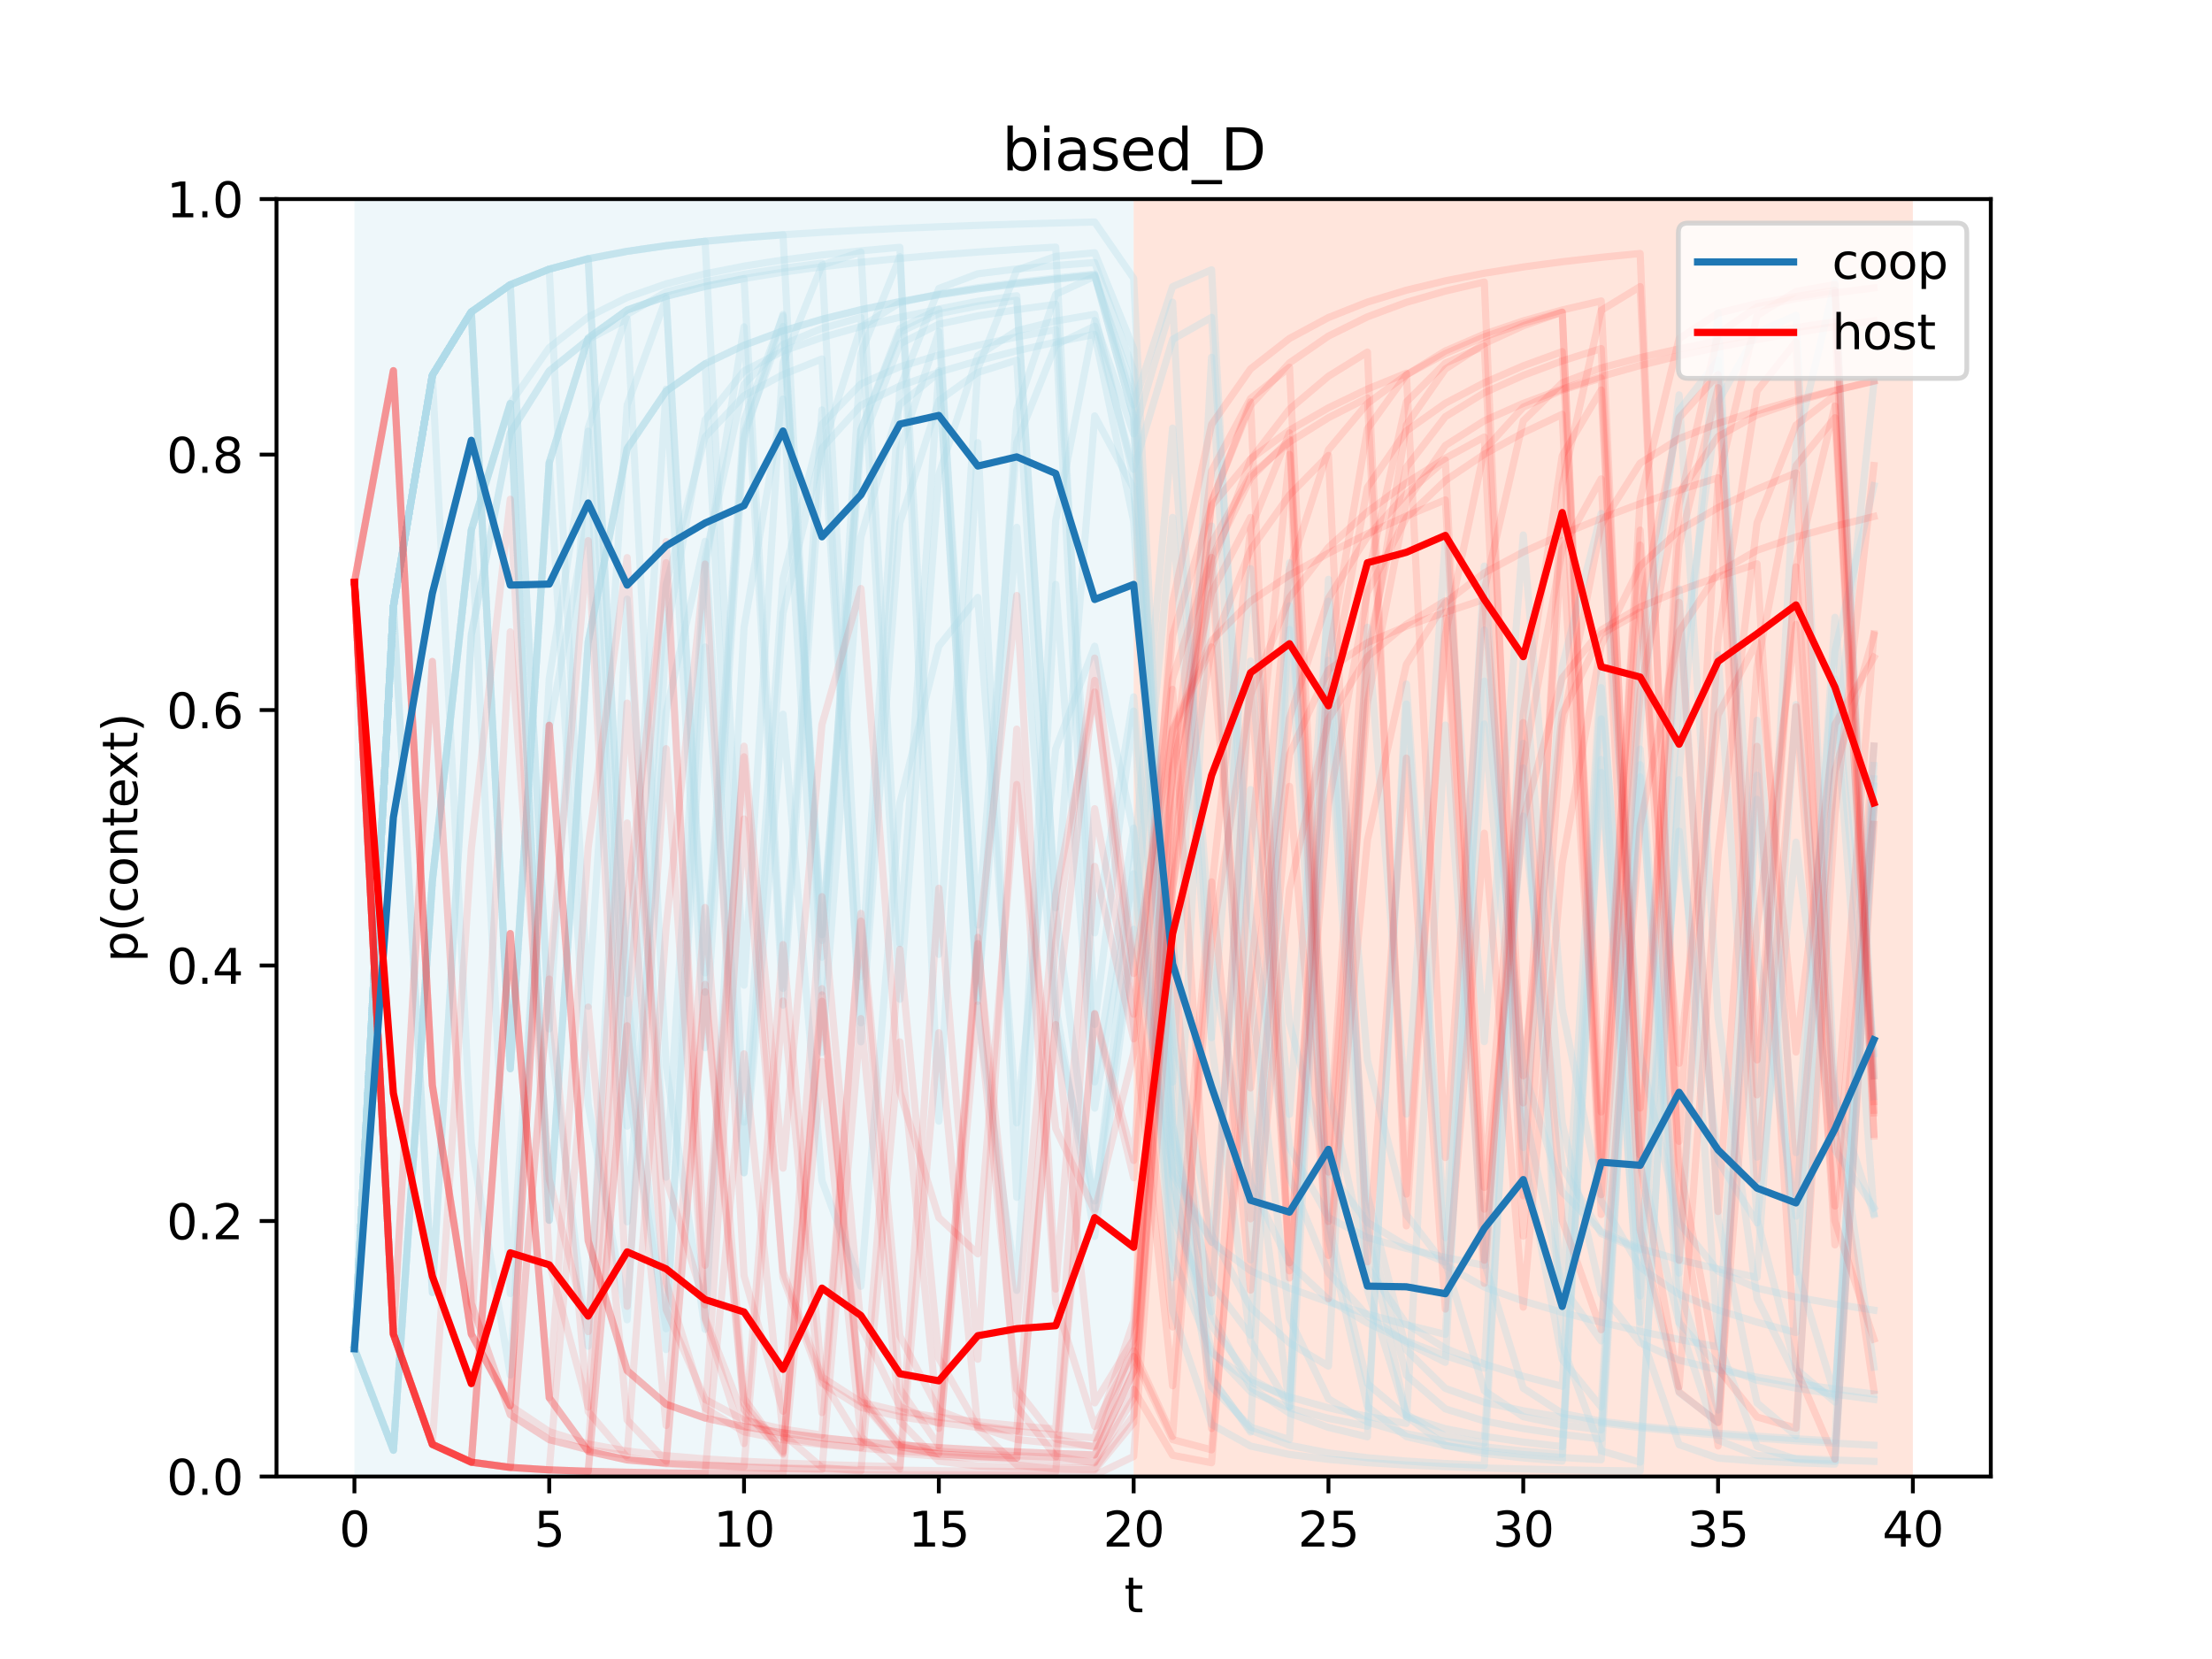 <?xml version="1.0" encoding="utf-8" standalone="no"?>
<!DOCTYPE svg PUBLIC "-//W3C//DTD SVG 1.1//EN"
  "http://www.w3.org/Graphics/SVG/1.1/DTD/svg11.dtd">
<svg height="345.6pt" version="1.1" viewBox="0 0 460.8 345.6" width="460.8pt" xmlns="http://www.w3.org/2000/svg" xmlns:xlink="http://www.w3.org/1999/xlink">
 <defs>
  <style type="text/css">*{stroke-linecap:butt;stroke-linejoin:round;}</style>
 </defs>
 <g id="figure_1">
  <g id="patch_1">
   <path d="M 0 345.6 
L 460.8 345.6 
L 460.8 0 
L 0 0 
z
" style="fill:#ffffff;"/>
  </g>
  <g id="axes_1">
   <g id="patch_2">
    <path d="M 57.6 307.584 
L 414.72 307.584 
L 414.72 41.472 
L 57.6 41.472 
z
" style="fill:#ffffff;"/>
   </g>
   <g id="patch_3">
    <path clip-path="url(#pf5186e6c24)" d="M 73.833 307.584 
L 73.833 41.472 
L 236.16 41.472 
L 236.16 307.584 
z
" style="fill:#add8e6;opacity:0.2;"/>
   </g>
   <g id="patch_4">
    <path clip-path="url(#pf5186e6c24)" d="M 236.16 307.584 
L 236.16 41.472 
L 398.487 41.472 
L 398.487 307.584 
z
" style="fill:#ff7f50;opacity:0.2;"/>
   </g>
   <g id="matplotlib.axis_1">
    <g id="xtick_1">
     <g id="line2d_1">
      <defs>
       <path d="M 0 0 
L 0 3.5 
" id="m8a970d5346" style="stroke:#000000;stroke-width:0.8;"/>
      </defs>
      <g>
       <use style="stroke:#000000;stroke-width:0.8;" x="73.833" xlink:href="#m8a970d5346" y="307.584"/>
      </g>
     </g>
     <g id="text_1">
      <!-- 0 -->
      <g transform="translate(70.651 322.182)scale(0.1 -0.1)">
       <defs>
        <path d="M 2034 4250 
Q 1547 4250 1301 3770 
Q 1056 3291 1056 2328 
Q 1056 1369 1301 889 
Q 1547 409 2034 409 
Q 2525 409 2770 889 
Q 3016 1369 3016 2328 
Q 3016 3291 2770 3770 
Q 2525 4250 2034 4250 
z
M 2034 4750 
Q 2819 4750 3233 4129 
Q 3647 3509 3647 2328 
Q 3647 1150 3233 529 
Q 2819 -91 2034 -91 
Q 1250 -91 836 529 
Q 422 1150 422 2328 
Q 422 3509 836 4129 
Q 1250 4750 2034 4750 
z
" id="DejaVuSans-30" transform="scale(0.016)"/>
       </defs>
       <use xlink:href="#DejaVuSans-30"/>
      </g>
     </g>
    </g>
    <g id="xtick_2">
     <g id="line2d_2">
      <g>
       <use style="stroke:#000000;stroke-width:0.8;" x="114.415" xlink:href="#m8a970d5346" y="307.584"/>
      </g>
     </g>
     <g id="text_2">
      <!-- 5 -->
      <g transform="translate(111.233 322.182)scale(0.1 -0.1)">
       <defs>
        <path d="M 691 4666 
L 3169 4666 
L 3169 4134 
L 1269 4134 
L 1269 2991 
Q 1406 3038 1543 3061 
Q 1681 3084 1819 3084 
Q 2600 3084 3056 2656 
Q 3513 2228 3513 1497 
Q 3513 744 3044 326 
Q 2575 -91 1722 -91 
Q 1428 -91 1123 -41 
Q 819 9 494 109 
L 494 744 
Q 775 591 1075 516 
Q 1375 441 1709 441 
Q 2250 441 2565 725 
Q 2881 1009 2881 1497 
Q 2881 1984 2565 2268 
Q 2250 2553 1709 2553 
Q 1456 2553 1204 2497 
Q 953 2441 691 2322 
L 691 4666 
z
" id="DejaVuSans-35" transform="scale(0.016)"/>
       </defs>
       <use xlink:href="#DejaVuSans-35"/>
      </g>
     </g>
    </g>
    <g id="xtick_3">
     <g id="line2d_3">
      <g>
       <use style="stroke:#000000;stroke-width:0.8;" x="154.996" xlink:href="#m8a970d5346" y="307.584"/>
      </g>
     </g>
     <g id="text_3">
      <!-- 10 -->
      <g transform="translate(148.634 322.182)scale(0.1 -0.1)">
       <defs>
        <path d="M 794 531 
L 1825 531 
L 1825 4091 
L 703 3866 
L 703 4441 
L 1819 4666 
L 2450 4666 
L 2450 531 
L 3481 531 
L 3481 0 
L 794 0 
L 794 531 
z
" id="DejaVuSans-31" transform="scale(0.016)"/>
       </defs>
       <use xlink:href="#DejaVuSans-31"/>
       <use x="63.623" xlink:href="#DejaVuSans-30"/>
      </g>
     </g>
    </g>
    <g id="xtick_4">
     <g id="line2d_4">
      <g>
       <use style="stroke:#000000;stroke-width:0.8;" x="195.578" xlink:href="#m8a970d5346" y="307.584"/>
      </g>
     </g>
     <g id="text_4">
      <!-- 15 -->
      <g transform="translate(189.216 322.182)scale(0.1 -0.1)">
       <use xlink:href="#DejaVuSans-31"/>
       <use x="63.623" xlink:href="#DejaVuSans-35"/>
      </g>
     </g>
    </g>
    <g id="xtick_5">
     <g id="line2d_5">
      <g>
       <use style="stroke:#000000;stroke-width:0.8;" x="236.16" xlink:href="#m8a970d5346" y="307.584"/>
      </g>
     </g>
     <g id="text_5">
      <!-- 20 -->
      <g transform="translate(229.798 322.182)scale(0.1 -0.1)">
       <defs>
        <path d="M 1228 531 
L 3431 531 
L 3431 0 
L 469 0 
L 469 531 
Q 828 903 1448 1529 
Q 2069 2156 2228 2338 
Q 2531 2678 2651 2914 
Q 2772 3150 2772 3378 
Q 2772 3750 2511 3984 
Q 2250 4219 1831 4219 
Q 1534 4219 1204 4116 
Q 875 4013 500 3803 
L 500 4441 
Q 881 4594 1212 4672 
Q 1544 4750 1819 4750 
Q 2544 4750 2975 4387 
Q 3406 4025 3406 3419 
Q 3406 3131 3298 2873 
Q 3191 2616 2906 2266 
Q 2828 2175 2409 1742 
Q 1991 1309 1228 531 
z
" id="DejaVuSans-32" transform="scale(0.016)"/>
       </defs>
       <use xlink:href="#DejaVuSans-32"/>
       <use x="63.623" xlink:href="#DejaVuSans-30"/>
      </g>
     </g>
    </g>
    <g id="xtick_6">
     <g id="line2d_6">
      <g>
       <use style="stroke:#000000;stroke-width:0.8;" x="276.742" xlink:href="#m8a970d5346" y="307.584"/>
      </g>
     </g>
     <g id="text_6">
      <!-- 25 -->
      <g transform="translate(270.379 322.182)scale(0.1 -0.1)">
       <use xlink:href="#DejaVuSans-32"/>
       <use x="63.623" xlink:href="#DejaVuSans-35"/>
      </g>
     </g>
    </g>
    <g id="xtick_7">
     <g id="line2d_7">
      <g>
       <use style="stroke:#000000;stroke-width:0.8;" x="317.324" xlink:href="#m8a970d5346" y="307.584"/>
      </g>
     </g>
     <g id="text_7">
      <!-- 30 -->
      <g transform="translate(310.961 322.182)scale(0.1 -0.1)">
       <defs>
        <path d="M 2597 2516 
Q 3050 2419 3304 2112 
Q 3559 1806 3559 1356 
Q 3559 666 3084 287 
Q 2609 -91 1734 -91 
Q 1441 -91 1130 -33 
Q 819 25 488 141 
L 488 750 
Q 750 597 1062 519 
Q 1375 441 1716 441 
Q 2309 441 2620 675 
Q 2931 909 2931 1356 
Q 2931 1769 2642 2001 
Q 2353 2234 1838 2234 
L 1294 2234 
L 1294 2753 
L 1863 2753 
Q 2328 2753 2575 2939 
Q 2822 3125 2822 3475 
Q 2822 3834 2567 4026 
Q 2313 4219 1838 4219 
Q 1578 4219 1281 4162 
Q 984 4106 628 3988 
L 628 4550 
Q 988 4650 1302 4700 
Q 1616 4750 1894 4750 
Q 2613 4750 3031 4423 
Q 3450 4097 3450 3541 
Q 3450 3153 3228 2886 
Q 3006 2619 2597 2516 
z
" id="DejaVuSans-33" transform="scale(0.016)"/>
       </defs>
       <use xlink:href="#DejaVuSans-33"/>
       <use x="63.623" xlink:href="#DejaVuSans-30"/>
      </g>
     </g>
    </g>
    <g id="xtick_8">
     <g id="line2d_8">
      <g>
       <use style="stroke:#000000;stroke-width:0.8;" x="357.905" xlink:href="#m8a970d5346" y="307.584"/>
      </g>
     </g>
     <g id="text_8">
      <!-- 35 -->
      <g transform="translate(351.543 322.182)scale(0.1 -0.1)">
       <use xlink:href="#DejaVuSans-33"/>
       <use x="63.623" xlink:href="#DejaVuSans-35"/>
      </g>
     </g>
    </g>
    <g id="xtick_9">
     <g id="line2d_9">
      <g>
       <use style="stroke:#000000;stroke-width:0.8;" x="398.487" xlink:href="#m8a970d5346" y="307.584"/>
      </g>
     </g>
     <g id="text_9">
      <!-- 40 -->
      <g transform="translate(392.125 322.182)scale(0.1 -0.1)">
       <defs>
        <path d="M 2419 4116 
L 825 1625 
L 2419 1625 
L 2419 4116 
z
M 2253 4666 
L 3047 4666 
L 3047 1625 
L 3713 1625 
L 3713 1100 
L 3047 1100 
L 3047 0 
L 2419 0 
L 2419 1100 
L 313 1100 
L 313 1709 
L 2253 4666 
z
" id="DejaVuSans-34" transform="scale(0.016)"/>
       </defs>
       <use xlink:href="#DejaVuSans-34"/>
       <use x="63.623" xlink:href="#DejaVuSans-30"/>
      </g>
     </g>
    </g>
    <g id="text_10">
     <!-- t -->
     <g transform="translate(234.2 335.861)scale(0.1 -0.1)">
      <defs>
       <path d="M 1172 4494 
L 1172 3500 
L 2356 3500 
L 2356 3053 
L 1172 3053 
L 1172 1153 
Q 1172 725 1289 603 
Q 1406 481 1766 481 
L 2356 481 
L 2356 0 
L 1766 0 
Q 1100 0 847 248 
Q 594 497 594 1153 
L 594 3053 
L 172 3053 
L 172 3500 
L 594 3500 
L 594 4494 
L 1172 4494 
z
" id="DejaVuSans-74" transform="scale(0.016)"/>
      </defs>
      <use xlink:href="#DejaVuSans-74"/>
     </g>
    </g>
   </g>
   <g id="matplotlib.axis_2">
    <g id="ytick_1">
     <g id="line2d_10">
      <defs>
       <path d="M 0 0 
L -3.5 0 
" id="meace3667d9" style="stroke:#000000;stroke-width:0.8;"/>
      </defs>
      <g>
       <use style="stroke:#000000;stroke-width:0.8;" x="57.6" xlink:href="#meace3667d9" y="307.584"/>
      </g>
     </g>
     <g id="text_11">
      <!-- 0.0 -->
      <g transform="translate(34.697 311.383)scale(0.1 -0.1)">
       <defs>
        <path d="M 684 794 
L 1344 794 
L 1344 0 
L 684 0 
L 684 794 
z
" id="DejaVuSans-2e" transform="scale(0.016)"/>
       </defs>
       <use xlink:href="#DejaVuSans-30"/>
       <use x="63.623" xlink:href="#DejaVuSans-2e"/>
       <use x="95.41" xlink:href="#DejaVuSans-30"/>
      </g>
     </g>
    </g>
    <g id="ytick_2">
     <g id="line2d_11">
      <g>
       <use style="stroke:#000000;stroke-width:0.8;" x="57.6" xlink:href="#meace3667d9" y="254.362"/>
      </g>
     </g>
     <g id="text_12">
      <!-- 0.2 -->
      <g transform="translate(34.697 258.161)scale(0.1 -0.1)">
       <use xlink:href="#DejaVuSans-30"/>
       <use x="63.623" xlink:href="#DejaVuSans-2e"/>
       <use x="95.41" xlink:href="#DejaVuSans-32"/>
      </g>
     </g>
    </g>
    <g id="ytick_3">
     <g id="line2d_12">
      <g>
       <use style="stroke:#000000;stroke-width:0.8;" x="57.6" xlink:href="#meace3667d9" y="201.139"/>
      </g>
     </g>
     <g id="text_13">
      <!-- 0.4 -->
      <g transform="translate(34.697 204.938)scale(0.1 -0.1)">
       <use xlink:href="#DejaVuSans-30"/>
       <use x="63.623" xlink:href="#DejaVuSans-2e"/>
       <use x="95.41" xlink:href="#DejaVuSans-34"/>
      </g>
     </g>
    </g>
    <g id="ytick_4">
     <g id="line2d_13">
      <g>
       <use style="stroke:#000000;stroke-width:0.8;" x="57.6" xlink:href="#meace3667d9" y="147.917"/>
      </g>
     </g>
     <g id="text_14">
      <!-- 0.6 -->
      <g transform="translate(34.697 151.716)scale(0.1 -0.1)">
       <defs>
        <path d="M 2113 2584 
Q 1688 2584 1439 2293 
Q 1191 2003 1191 1497 
Q 1191 994 1439 701 
Q 1688 409 2113 409 
Q 2538 409 2786 701 
Q 3034 994 3034 1497 
Q 3034 2003 2786 2293 
Q 2538 2584 2113 2584 
z
M 3366 4563 
L 3366 3988 
Q 3128 4100 2886 4159 
Q 2644 4219 2406 4219 
Q 1781 4219 1451 3797 
Q 1122 3375 1075 2522 
Q 1259 2794 1537 2939 
Q 1816 3084 2150 3084 
Q 2853 3084 3261 2657 
Q 3669 2231 3669 1497 
Q 3669 778 3244 343 
Q 2819 -91 2113 -91 
Q 1303 -91 875 529 
Q 447 1150 447 2328 
Q 447 3434 972 4092 
Q 1497 4750 2381 4750 
Q 2619 4750 2861 4703 
Q 3103 4656 3366 4563 
z
" id="DejaVuSans-36" transform="scale(0.016)"/>
       </defs>
       <use xlink:href="#DejaVuSans-30"/>
       <use x="63.623" xlink:href="#DejaVuSans-2e"/>
       <use x="95.41" xlink:href="#DejaVuSans-36"/>
      </g>
     </g>
    </g>
    <g id="ytick_5">
     <g id="line2d_14">
      <g>
       <use style="stroke:#000000;stroke-width:0.8;" x="57.6" xlink:href="#meace3667d9" y="94.694"/>
      </g>
     </g>
     <g id="text_15">
      <!-- 0.8 -->
      <g transform="translate(34.697 98.494)scale(0.1 -0.1)">
       <defs>
        <path d="M 2034 2216 
Q 1584 2216 1326 1975 
Q 1069 1734 1069 1313 
Q 1069 891 1326 650 
Q 1584 409 2034 409 
Q 2484 409 2743 651 
Q 3003 894 3003 1313 
Q 3003 1734 2745 1975 
Q 2488 2216 2034 2216 
z
M 1403 2484 
Q 997 2584 770 2862 
Q 544 3141 544 3541 
Q 544 4100 942 4425 
Q 1341 4750 2034 4750 
Q 2731 4750 3128 4425 
Q 3525 4100 3525 3541 
Q 3525 3141 3298 2862 
Q 3072 2584 2669 2484 
Q 3125 2378 3379 2068 
Q 3634 1759 3634 1313 
Q 3634 634 3220 271 
Q 2806 -91 2034 -91 
Q 1263 -91 848 271 
Q 434 634 434 1313 
Q 434 1759 690 2068 
Q 947 2378 1403 2484 
z
M 1172 3481 
Q 1172 3119 1398 2916 
Q 1625 2713 2034 2713 
Q 2441 2713 2670 2916 
Q 2900 3119 2900 3481 
Q 2900 3844 2670 4047 
Q 2441 4250 2034 4250 
Q 1625 4250 1398 4047 
Q 1172 3844 1172 3481 
z
" id="DejaVuSans-38" transform="scale(0.016)"/>
       </defs>
       <use xlink:href="#DejaVuSans-30"/>
       <use x="63.623" xlink:href="#DejaVuSans-2e"/>
       <use x="95.41" xlink:href="#DejaVuSans-38"/>
      </g>
     </g>
    </g>
    <g id="ytick_6">
     <g id="line2d_15">
      <g>
       <use style="stroke:#000000;stroke-width:0.8;" x="57.6" xlink:href="#meace3667d9" y="41.472"/>
      </g>
     </g>
     <g id="text_16">
      <!-- 1.0 -->
      <g transform="translate(34.697 45.271)scale(0.1 -0.1)">
       <use xlink:href="#DejaVuSans-31"/>
       <use x="63.623" xlink:href="#DejaVuSans-2e"/>
       <use x="95.41" xlink:href="#DejaVuSans-30"/>
      </g>
     </g>
    </g>
    <g id="text_17">
     <!-- p(context) -->
     <g transform="translate(28.617 200.45)rotate(-90)scale(0.1 -0.1)">
      <defs>
       <path d="M 1159 525 
L 1159 -1331 
L 581 -1331 
L 581 3500 
L 1159 3500 
L 1159 2969 
Q 1341 3281 1617 3432 
Q 1894 3584 2278 3584 
Q 2916 3584 3314 3078 
Q 3713 2572 3713 1747 
Q 3713 922 3314 415 
Q 2916 -91 2278 -91 
Q 1894 -91 1617 61 
Q 1341 213 1159 525 
z
M 3116 1747 
Q 3116 2381 2855 2742 
Q 2594 3103 2138 3103 
Q 1681 3103 1420 2742 
Q 1159 2381 1159 1747 
Q 1159 1113 1420 752 
Q 1681 391 2138 391 
Q 2594 391 2855 752 
Q 3116 1113 3116 1747 
z
" id="DejaVuSans-70" transform="scale(0.016)"/>
       <path d="M 1984 4856 
Q 1566 4138 1362 3434 
Q 1159 2731 1159 2009 
Q 1159 1288 1364 580 
Q 1569 -128 1984 -844 
L 1484 -844 
Q 1016 -109 783 600 
Q 550 1309 550 2009 
Q 550 2706 781 3412 
Q 1013 4119 1484 4856 
L 1984 4856 
z
" id="DejaVuSans-28" transform="scale(0.016)"/>
       <path d="M 3122 3366 
L 3122 2828 
Q 2878 2963 2633 3030 
Q 2388 3097 2138 3097 
Q 1578 3097 1268 2742 
Q 959 2388 959 1747 
Q 959 1106 1268 751 
Q 1578 397 2138 397 
Q 2388 397 2633 464 
Q 2878 531 3122 666 
L 3122 134 
Q 2881 22 2623 -34 
Q 2366 -91 2075 -91 
Q 1284 -91 818 406 
Q 353 903 353 1747 
Q 353 2603 823 3093 
Q 1294 3584 2113 3584 
Q 2378 3584 2631 3529 
Q 2884 3475 3122 3366 
z
" id="DejaVuSans-63" transform="scale(0.016)"/>
       <path d="M 1959 3097 
Q 1497 3097 1228 2736 
Q 959 2375 959 1747 
Q 959 1119 1226 758 
Q 1494 397 1959 397 
Q 2419 397 2687 759 
Q 2956 1122 2956 1747 
Q 2956 2369 2687 2733 
Q 2419 3097 1959 3097 
z
M 1959 3584 
Q 2709 3584 3137 3096 
Q 3566 2609 3566 1747 
Q 3566 888 3137 398 
Q 2709 -91 1959 -91 
Q 1206 -91 779 398 
Q 353 888 353 1747 
Q 353 2609 779 3096 
Q 1206 3584 1959 3584 
z
" id="DejaVuSans-6f" transform="scale(0.016)"/>
       <path d="M 3513 2113 
L 3513 0 
L 2938 0 
L 2938 2094 
Q 2938 2591 2744 2837 
Q 2550 3084 2163 3084 
Q 1697 3084 1428 2787 
Q 1159 2491 1159 1978 
L 1159 0 
L 581 0 
L 581 3500 
L 1159 3500 
L 1159 2956 
Q 1366 3272 1645 3428 
Q 1925 3584 2291 3584 
Q 2894 3584 3203 3211 
Q 3513 2838 3513 2113 
z
" id="DejaVuSans-6e" transform="scale(0.016)"/>
       <path d="M 3597 1894 
L 3597 1613 
L 953 1613 
Q 991 1019 1311 708 
Q 1631 397 2203 397 
Q 2534 397 2845 478 
Q 3156 559 3463 722 
L 3463 178 
Q 3153 47 2828 -22 
Q 2503 -91 2169 -91 
Q 1331 -91 842 396 
Q 353 884 353 1716 
Q 353 2575 817 3079 
Q 1281 3584 2069 3584 
Q 2775 3584 3186 3129 
Q 3597 2675 3597 1894 
z
M 3022 2063 
Q 3016 2534 2758 2815 
Q 2500 3097 2075 3097 
Q 1594 3097 1305 2825 
Q 1016 2553 972 2059 
L 3022 2063 
z
" id="DejaVuSans-65" transform="scale(0.016)"/>
       <path d="M 3513 3500 
L 2247 1797 
L 3578 0 
L 2900 0 
L 1881 1375 
L 863 0 
L 184 0 
L 1544 1831 
L 300 3500 
L 978 3500 
L 1906 2253 
L 2834 3500 
L 3513 3500 
z
" id="DejaVuSans-78" transform="scale(0.016)"/>
       <path d="M 513 4856 
L 1013 4856 
Q 1481 4119 1714 3412 
Q 1947 2706 1947 2009 
Q 1947 1309 1714 600 
Q 1481 -109 1013 -844 
L 513 -844 
Q 928 -128 1133 580 
Q 1338 1288 1338 2009 
Q 1338 2731 1133 3434 
Q 928 4138 513 4856 
z
" id="DejaVuSans-29" transform="scale(0.016)"/>
      </defs>
      <use xlink:href="#DejaVuSans-70"/>
      <use x="63.477" xlink:href="#DejaVuSans-28"/>
      <use x="102.49" xlink:href="#DejaVuSans-63"/>
      <use x="157.471" xlink:href="#DejaVuSans-6f"/>
      <use x="218.652" xlink:href="#DejaVuSans-6e"/>
      <use x="282.031" xlink:href="#DejaVuSans-74"/>
      <use x="321.24" xlink:href="#DejaVuSans-65"/>
      <use x="381.014" xlink:href="#DejaVuSans-78"/>
      <use x="440.193" xlink:href="#DejaVuSans-74"/>
      <use x="479.402" xlink:href="#DejaVuSans-29"/>
     </g>
    </g>
   </g>
   <g id="line2d_16">
    <path clip-path="url(#pf5186e6c24)" d="M 73.833 280.973 
L 81.949 126.308 
L 90.065 269.268 
L 98.182 132.253 
L 106.298 90.197 
L 114.415 77.279 
L 122.531 70.717 
L 130.647 225.484 
L 138.764 276.82 
L 146.88 134.779 
L 154.996 244.336 
L 163.113 127.759 
L 171.229 93.393 
L 179.345 84.415 
L 187.462 80.399 
L 195.578 77.537 
L 203.695 75.15 
L 211.811 73.082 
L 219.927 71.267 
L 228.044 69.663 
L 236.16 108.583 
L 244.276 246.702 
L 252.393 281.406 
L 260.509 289.903 
L 268.625 293.297 
L 276.742 295.47 
L 284.858 297.117 
L 292.975 146.657 
L 301.091 262.872 
L 309.207 289.711 
L 317.324 295.125 
L 325.44 296.836 
L 333.556 297.869 
L 341.673 156.055 
L 349.789 265.19 
L 357.905 136.445 
L 366.022 253.895 
L 374.138 285.171 
L 382.255 292.06 
L 390.371 162.237 
" style="fill:none;stroke:#add8e6;stroke-linecap:square;stroke-opacity:0.3;stroke-width:1.5;"/>
   </g>
   <g id="line2d_17">
    <path clip-path="url(#pf5186e6c24)" d="M 73.833 280.973 
L 81.949 302.111 
L 90.065 183.566 
L 98.182 110.419 
L 106.298 84.068 
L 114.415 72.431 
L 122.531 66.032 
L 130.647 61.964 
L 138.764 59.133 
L 146.88 57.043 
L 154.996 55.434 
L 163.113 54.155 
L 171.229 53.114 
L 179.345 52.249 
L 187.462 51.519 
L 195.578 233.559 
L 203.695 92.208 
L 211.811 249.435 
L 219.927 108.43 
L 228.044 66.763 
L 236.16 90.387 
L 244.276 62.953 
L 252.393 217.351 
L 260.509 279.413 
L 268.625 292.989 
L 276.742 143.816 
L 284.858 255.496 
L 292.975 286.498 
L 301.091 293.497 
L 309.207 296.021 
L 317.324 297.594 
L 325.44 298.805 
L 333.556 299.788 
L 341.673 161.854 
L 349.789 268.26 
L 357.905 293.726 
L 366.022 161.508 
L 374.138 264.029 
L 382.255 290.75 
L 390.371 163.732 
" style="fill:none;stroke:#add8e6;stroke-linecap:square;stroke-opacity:0.3;stroke-width:1.5;"/>
   </g>
   <g id="line2d_18">
    <path clip-path="url(#pf5186e6c24)" d="M 73.833 280.973 
L 81.949 126.308 
L 90.065 78.17 
L 98.182 64.972 
L 106.298 59.316 
L 114.415 56.066 
L 122.531 53.907 
L 130.647 52.355 
L 138.764 51.181 
L 146.88 50.26 
L 154.996 49.516 
L 163.113 48.903 
L 171.229 48.388 
L 179.345 47.949 
L 187.462 47.57 
L 195.578 47.239 
L 203.695 46.947 
L 211.811 46.689 
L 219.927 46.457 
L 228.044 46.249 
L 236.16 57.983 
L 244.276 225.422 
L 252.393 74.427 
L 260.509 231.045 
L 268.625 293.177 
L 276.742 120.682 
L 284.858 256.623 
L 292.975 295.027 
L 301.091 301.086 
L 309.207 302.778 
L 317.324 303.715 
L 325.44 304.365 
L 333.556 158.22 
L 341.673 277.501 
L 349.789 300.95 
L 357.905 303.756 
L 366.022 304.368 
L 374.138 304.718 
L 382.255 304.995 
L 390.371 167.777 
" style="fill:none;stroke:#add8e6;stroke-linecap:square;stroke-opacity:0.3;stroke-width:1.5;"/>
   </g>
   <g id="line2d_19">
    <path clip-path="url(#pf5186e6c24)" d="M 73.833 280.973 
L 81.949 126.308 
L 90.065 78.17 
L 98.182 64.972 
L 106.298 59.316 
L 114.415 214.343 
L 122.531 89.119 
L 130.647 65.5 
L 138.764 60.821 
L 146.88 58.686 
L 154.996 57.13 
L 163.113 55.87 
L 171.229 54.82 
L 179.345 203.497 
L 187.462 80.828 
L 195.578 60.093 
L 203.695 57.033 
L 211.811 56.028 
L 219.927 55.313 
L 228.044 54.691 
L 236.16 77.212 
L 244.276 234.162 
L 252.393 287.349 
L 260.509 297.941 
L 268.625 301.074 
L 276.742 302.666 
L 284.858 303.676 
L 292.975 304.373 
L 301.091 304.878 
L 309.207 305.257 
L 317.324 154.829 
L 325.44 280.204 
L 333.556 302.227 
L 341.673 304.598 
L 349.789 162.435 
L 357.905 279.463 
L 366.022 301.309 
L 374.138 303.972 
L 382.255 304.476 
L 390.371 168.48 
" style="fill:none;stroke:#add8e6;stroke-linecap:square;stroke-opacity:0.3;stroke-width:1.5;"/>
   </g>
   <g id="line2d_20">
    <path clip-path="url(#pf5186e6c24)" d="M 73.833 280.973 
L 81.949 302.111 
L 90.065 183.566 
L 98.182 110.419 
L 106.298 269.485 
L 114.415 151.889 
L 122.531 107.117 
L 130.647 254.526 
L 138.764 148.334 
L 146.88 112.771 
L 154.996 244.293 
L 163.113 148.787 
L 171.229 245.958 
L 179.345 267.953 
L 187.462 167.189 
L 195.578 134.594 
L 203.695 124.459 
L 211.811 233.917 
L 219.927 155.97 
L 228.044 134.624 
L 236.16 173.404 
L 244.276 244.67 
L 252.393 258.796 
L 260.509 164.48 
L 268.625 238.998 
L 276.742 253.652 
L 284.858 257.823 
L 292.975 260.082 
L 301.091 261.925 
L 309.207 263.61 
L 317.324 169.995 
L 325.44 243.017 
L 333.556 256.969 
L 341.673 260.424 
L 349.789 173.134 
L 357.905 241.758 
L 366.022 254.744 
L 374.138 175.437 
L 382.255 239.568 
L 390.371 251.595 
" style="fill:none;stroke:#add8e6;stroke-linecap:square;stroke-opacity:0.3;stroke-width:1.5;"/>
   </g>
   <g id="line2d_21">
    <path clip-path="url(#pf5186e6c24)" d="M 73.833 280.973 
L 81.949 126.308 
L 90.065 78.17 
L 98.182 64.972 
L 106.298 59.316 
L 114.415 56.066 
L 122.531 53.907 
L 130.647 52.355 
L 138.764 51.181 
L 146.88 50.26 
L 154.996 205.235 
L 163.113 75.513 
L 171.229 55.225 
L 179.345 52.51 
L 187.462 196.557 
L 195.578 77.195 
L 203.695 208.623 
L 211.811 85.476 
L 219.927 61.309 
L 228.044 57.576 
L 236.16 81.422 
L 244.276 218.055 
L 252.393 273.896 
L 260.509 288.998 
L 268.625 294.414 
L 276.742 297.361 
L 284.858 299.311 
L 292.975 142.497 
L 301.091 257.799 
L 309.207 117.927 
L 317.324 239.814 
L 325.44 283.196 
L 333.556 293.122 
L 341.673 150.725 
L 349.789 82.257 
L 357.905 211.887 
L 366.022 270.5 
L 374.138 286.735 
L 382.255 291.144 
L 390.371 155.424 
" style="fill:none;stroke:#add8e6;stroke-linecap:square;stroke-opacity:0.3;stroke-width:1.5;"/>
   </g>
   <g id="line2d_22">
    <path clip-path="url(#pf5186e6c24)" d="M 73.833 280.973 
L 81.949 126.308 
L 90.065 78.17 
L 98.182 64.972 
L 106.298 222.639 
L 114.415 96.377 
L 122.531 70.437 
L 130.647 64.583 
L 138.764 61.726 
L 146.88 59.666 
L 154.996 58.032 
L 163.113 56.695 
L 171.229 55.58 
L 179.345 54.635 
L 187.462 53.825 
L 195.578 53.122 
L 203.695 52.506 
L 211.811 51.962 
L 219.927 51.479 
L 228.044 213.427 
L 236.16 148.127 
L 244.276 273.094 
L 252.393 296.739 
L 260.509 301.245 
L 268.625 302.994 
L 276.742 304.016 
L 284.858 304.697 
L 292.975 305.18 
L 301.091 305.536 
L 309.207 305.808 
L 317.324 306.022 
L 325.44 306.193 
L 333.556 306.333 
L 341.673 306.449 
L 349.789 161.003 
L 357.905 65.139 
L 366.022 241.058 
L 374.138 92.827 
L 382.255 58.847 
L 390.371 224.05 
" style="fill:none;stroke:#add8e6;stroke-linecap:square;stroke-opacity:0.3;stroke-width:1.5;"/>
   </g>
   <g id="line2d_23">
    <path clip-path="url(#pf5186e6c24)" d="M 73.833 280.973 
L 81.949 302.111 
L 90.065 183.566 
L 98.182 110.419 
L 106.298 84.068 
L 114.415 254.205 
L 122.531 133.696 
L 130.647 93.457 
L 138.764 81.489 
L 146.88 75.788 
L 154.996 71.917 
L 163.113 68.925 
L 171.229 66.508 
L 179.345 64.509 
L 187.462 62.831 
L 195.578 61.403 
L 203.695 60.173 
L 211.811 59.103 
L 219.927 58.165 
L 228.044 57.335 
L 236.16 86.839 
L 244.276 266.192 
L 252.393 109.583 
L 260.509 262.479 
L 268.625 117.244 
L 276.742 254.721 
L 284.858 288.244 
L 292.975 295.117 
L 301.091 297.625 
L 309.207 299.213 
L 317.324 300.411 
L 325.44 301.355 
L 333.556 160.888 
L 341.673 275.468 
L 349.789 142.932 
L 357.905 83.704 
L 366.022 69.241 
L 374.138 65.701 
L 382.255 227.787 
L 390.371 284.792 
" style="fill:none;stroke:#add8e6;stroke-linecap:square;stroke-opacity:0.3;stroke-width:1.5;"/>
   </g>
   <g id="line2d_24">
    <path clip-path="url(#pf5186e6c24)" d="M 73.833 280.973 
L 81.949 126.308 
L 90.065 78.17 
L 98.182 64.972 
L 106.298 59.316 
L 114.415 214.343 
L 122.531 280.443 
L 130.647 124.813 
L 138.764 245.229 
L 146.88 116.295 
L 154.996 80.028 
L 163.113 71.777 
L 171.229 68.422 
L 179.345 66.117 
L 187.462 208.165 
L 195.578 98.892 
L 203.695 74.087 
L 211.811 68.891 
L 219.927 66.882 
L 228.044 65.473 
L 236.16 99.51 
L 244.276 234.349 
L 252.393 276.122 
L 260.509 287.187 
L 268.625 291.514 
L 276.742 137.553 
L 284.858 248.869 
L 292.975 281.218 
L 301.091 289.233 
L 309.207 292.124 
L 317.324 293.89 
L 325.44 295.269 
L 333.556 296.419 
L 341.673 297.397 
L 349.789 298.237 
L 357.905 298.963 
L 366.022 299.595 
L 374.138 300.149 
L 382.255 300.637 
L 390.371 301.07 
" style="fill:none;stroke:#add8e6;stroke-linecap:square;stroke-opacity:0.3;stroke-width:1.5;"/>
   </g>
   <g id="line2d_25">
    <path clip-path="url(#pf5186e6c24)" d="M 73.833 280.973 
L 81.949 302.111 
L 90.065 183.566 
L 98.182 110.419 
L 106.298 84.068 
L 114.415 254.205 
L 122.531 133.696 
L 130.647 93.457 
L 138.764 81.489 
L 146.88 75.788 
L 154.996 233.762 
L 163.113 120.647 
L 171.229 88.375 
L 179.345 79.96 
L 187.462 76.396 
L 195.578 73.955 
L 203.695 71.942 
L 211.811 70.196 
L 219.927 68.661 
L 228.044 225.398 
L 236.16 172.515 
L 244.276 261.472 
L 252.393 281.833 
L 260.509 287.868 
L 268.625 291.012 
L 276.742 293.278 
L 284.858 295.071 
L 292.975 296.527 
L 301.091 151.049 
L 309.207 262.964 
L 317.324 289.19 
L 325.44 294.424 
L 333.556 296.063 
L 341.673 297.058 
L 349.789 297.864 
L 357.905 298.562 
L 366.022 299.175 
L 374.138 299.718 
L 382.255 300.201 
L 390.371 159.481 
" style="fill:none;stroke:#add8e6;stroke-linecap:square;stroke-opacity:0.3;stroke-width:1.5;"/>
   </g>
   <g id="line2d_26">
    <path clip-path="url(#pf5186e6c24)" d="M 73.833 280.973 
L 81.949 302.111 
L 90.065 183.566 
L 98.182 110.419 
L 106.298 84.068 
L 114.415 254.205 
L 122.531 133.696 
L 130.647 93.457 
L 138.764 81.489 
L 146.88 75.788 
L 154.996 71.917 
L 163.113 68.925 
L 171.229 66.508 
L 179.345 64.509 
L 187.462 62.831 
L 195.578 61.403 
L 203.695 60.173 
L 211.811 59.103 
L 219.927 58.165 
L 228.044 57.335 
L 236.16 86.839 
L 244.276 244.916 
L 252.393 288.928 
L 260.509 297.28 
L 268.625 299.9 
L 276.742 147.655 
L 284.858 268.7 
L 292.975 294.641 
L 301.091 299.164 
L 309.207 300.607 
L 317.324 159.984 
L 325.44 271.556 
L 333.556 139.338 
L 341.673 258.992 
L 349.789 290.118 
L 357.905 296.223 
L 366.022 166.504 
L 374.138 265.019 
L 382.255 145.172 
L 390.371 252.764 
" style="fill:none;stroke:#add8e6;stroke-linecap:square;stroke-opacity:0.3;stroke-width:1.5;"/>
   </g>
   <g id="line2d_27">
    <path clip-path="url(#pf5186e6c24)" d="M 73.833 280.973 
L 81.949 126.308 
L 90.065 78.17 
L 98.182 64.972 
L 106.298 59.316 
L 114.415 56.066 
L 122.531 53.907 
L 130.647 52.355 
L 138.764 51.181 
L 146.88 50.26 
L 154.996 49.516 
L 163.113 48.903 
L 171.229 206.554 
L 179.345 73.663 
L 187.462 53.484 
L 195.578 198.811 
L 203.695 76.845 
L 211.811 56.236 
L 219.927 53.416 
L 228.044 52.655 
L 236.16 72.659 
L 244.276 227.988 
L 252.393 287.006 
L 260.509 298.323 
L 268.625 131.137 
L 276.742 258.051 
L 284.858 293.028 
L 292.975 299.28 
L 301.091 301.155 
L 309.207 302.234 
L 317.324 303.016 
L 325.44 303.618 
L 333.556 304.093 
L 341.673 159.301 
L 349.789 275.692 
L 357.905 300.005 
L 366.022 303.176 
L 374.138 303.82 
L 382.255 304.155 
L 390.371 304.423 
" style="fill:none;stroke:#add8e6;stroke-linecap:square;stroke-opacity:0.3;stroke-width:1.5;"/>
   </g>
   <g id="line2d_28">
    <path clip-path="url(#pf5186e6c24)" d="M 73.833 280.973 
L 81.949 126.308 
L 90.065 269.268 
L 98.182 132.253 
L 106.298 90.197 
L 114.415 77.279 
L 122.531 70.717 
L 130.647 66.403 
L 138.764 222.036 
L 146.88 276.925 
L 154.996 130.727 
L 163.113 83.134 
L 171.229 219.289 
L 179.345 111.865 
L 187.462 84.279 
L 195.578 77.609 
L 203.695 207.839 
L 211.811 109.854 
L 219.927 213.939 
L 228.044 250.202 
L 236.16 193.579 
L 244.276 243.448 
L 252.393 258.665 
L 260.509 264.705 
L 268.625 268.348 
L 276.742 271.229 
L 284.858 273.735 
L 292.975 275.97 
L 301.091 277.978 
L 309.207 150.824 
L 317.324 239.053 
L 325.44 138.781 
L 333.556 106.956 
L 341.673 219.627 
L 349.789 254.709 
L 357.905 264.818 
L 366.022 268.336 
L 374.138 270.219 
L 382.255 271.658 
L 390.371 272.932 
" style="fill:none;stroke:#add8e6;stroke-linecap:square;stroke-opacity:0.3;stroke-width:1.5;"/>
   </g>
   <g id="line2d_29">
    <path clip-path="url(#pf5186e6c24)" d="M 73.833 280.973 
L 81.949 126.308 
L 90.065 78.17 
L 98.182 64.972 
L 106.298 59.316 
L 114.415 56.066 
L 122.531 53.907 
L 130.647 206.977 
L 138.764 81.056 
L 146.88 218.263 
L 154.996 91.275 
L 163.113 65.497 
L 171.229 195.927 
L 179.345 89.537 
L 187.462 68.414 
L 195.578 64.383 
L 203.695 62.78 
L 211.811 61.606 
L 219.927 189.696 
L 228.044 251.806 
L 236.16 180.119 
L 244.276 89.187 
L 252.393 199.66 
L 260.509 246.423 
L 268.625 263.181 
L 276.742 270.754 
L 284.858 275.601 
L 292.975 279.346 
L 301.091 282.429 
L 309.207 285.015 
L 317.324 137.224 
L 325.44 233.914 
L 333.556 269.469 
L 341.673 279.731 
L 349.789 283.349 
L 357.905 285.353 
L 366.022 286.883 
L 374.138 288.196 
L 382.255 289.36 
L 390.371 290.403 
" style="fill:none;stroke:#add8e6;stroke-linecap:square;stroke-opacity:0.3;stroke-width:1.5;"/>
   </g>
   <g id="line2d_30">
    <path clip-path="url(#pf5186e6c24)" d="M 73.833 280.973 
L 81.949 126.308 
L 90.065 78.17 
L 98.182 64.972 
L 106.298 59.316 
L 114.415 56.066 
L 122.531 53.907 
L 130.647 206.977 
L 138.764 281.148 
L 146.88 118.813 
L 154.996 68.091 
L 163.113 209.38 
L 171.229 93.855 
L 179.345 68.077 
L 187.462 63.074 
L 195.578 61.222 
L 203.695 59.94 
L 211.811 58.862 
L 219.927 57.919 
L 228.044 57.084 
L 236.16 84.331 
L 244.276 59.714 
L 252.393 56.203 
L 260.509 206.503 
L 268.625 274.594 
L 276.742 291.394 
L 284.858 296.246 
L 292.975 298.648 
L 301.091 300.241 
L 309.207 301.4 
L 317.324 302.278 
L 325.44 302.96 
L 333.556 149.756 
L 341.673 269.974 
L 349.789 122.681 
L 357.905 253.746 
L 366.022 292.247 
L 374.138 299.093 
L 382.255 158.045 
L 390.371 79.676 
" style="fill:none;stroke:#add8e6;stroke-linecap:square;stroke-opacity:0.3;stroke-width:1.5;"/>
   </g>
   <g id="line2d_31">
    <path clip-path="url(#pf5186e6c24)" d="M 73.833 280.973 
L 81.949 126.308 
L 90.065 78.17 
L 98.182 64.972 
L 106.298 222.639 
L 114.415 96.377 
L 122.531 70.437 
L 130.647 64.583 
L 138.764 61.726 
L 146.88 59.666 
L 154.996 58.032 
L 163.113 205.891 
L 171.229 85.392 
L 179.345 213.091 
L 187.462 93.621 
L 195.578 69.082 
L 203.695 192.716 
L 211.811 92.147 
L 219.927 71.856 
L 228.044 67.951 
L 236.16 97.751 
L 244.276 70.705 
L 252.393 66.114 
L 260.509 190.378 
L 268.625 245.176 
L 276.742 265.173 
L 284.858 274.107 
L 292.975 279.672 
L 301.091 283.801 
L 309.207 131.238 
L 317.324 230.495 
L 325.44 268.011 
L 333.556 279.339 
L 341.673 136.361 
L 349.789 85.475 
L 357.905 75.057 
L 366.022 198.691 
L 374.138 253.357 
L 382.255 128.591 
L 390.371 219.509 
" style="fill:none;stroke:#add8e6;stroke-linecap:square;stroke-opacity:0.3;stroke-width:1.5;"/>
   </g>
   <g id="line2d_32">
    <path clip-path="url(#pf5186e6c24)" d="M 73.833 280.973 
L 81.949 126.308 
L 90.065 78.17 
L 98.182 64.972 
L 106.298 59.316 
L 114.415 56.066 
L 122.531 209.629 
L 130.647 84.366 
L 138.764 62.125 
L 146.88 202.669 
L 154.996 87.494 
L 163.113 65.848 
L 171.229 194.715 
L 179.345 89.564 
L 187.462 69.215 
L 195.578 65.328 
L 203.695 63.73 
L 211.811 62.539 
L 219.927 189.122 
L 228.044 86.647 
L 236.16 101.783 
L 244.276 214.342 
L 252.393 257.141 
L 260.509 272.37 
L 268.625 279.759 
L 276.742 284.588 
L 284.858 130.66 
L 292.975 232.078 
L 301.091 112.384 
L 309.207 216.989 
L 317.324 111.451 
L 325.44 210.174 
L 333.556 250.158 
L 341.673 263.999 
L 349.789 269.622 
L 357.905 272.906 
L 366.022 275.429 
L 374.138 277.596 
L 382.255 141.452 
L 390.371 228.435 
" style="fill:none;stroke:#add8e6;stroke-linecap:square;stroke-opacity:0.3;stroke-width:1.5;"/>
   </g>
   <g id="line2d_33">
    <path clip-path="url(#pf5186e6c24)" d="M 73.833 280.973 
L 81.949 126.308 
L 90.065 78.17 
L 98.182 238.232 
L 106.298 286.454 
L 114.415 141.414 
L 122.531 89.83 
L 130.647 234.606 
L 138.764 121.863 
L 146.88 91.018 
L 154.996 82.418 
L 163.113 78.023 
L 171.229 74.775 
L 179.345 217.04 
L 187.462 108.922 
L 195.578 83.463 
L 203.695 77.587 
L 211.811 75.029 
L 219.927 209.611 
L 228.044 257.563 
L 236.16 194.6 
L 244.276 107.792 
L 252.393 216.166 
L 260.509 118.452 
L 268.625 213.071 
L 276.742 244.053 
L 284.858 254.64 
L 292.975 259.566 
L 301.091 262.926 
L 309.207 141.887 
L 317.324 222.71 
L 325.44 248.309 
L 333.556 256.531 
L 341.673 260.092 
L 349.789 262.418 
L 357.905 264.355 
L 366.022 266.11 
L 374.138 146.764 
L 382.255 228.257 
L 390.371 253.032 
" style="fill:none;stroke:#add8e6;stroke-linecap:square;stroke-opacity:0.3;stroke-width:1.5;"/>
   </g>
   <g id="line2d_34">
    <path clip-path="url(#pf5186e6c24)" d="M 73.833 280.973 
L 81.949 126.308 
L 90.065 78.17 
L 98.182 64.972 
L 106.298 222.639 
L 114.415 96.377 
L 122.531 70.437 
L 130.647 64.583 
L 138.764 61.726 
L 146.88 206.722 
L 154.996 90.107 
L 163.113 68.014 
L 171.229 199.412 
L 179.345 92.659 
L 187.462 71.633 
L 195.578 67.529 
L 203.695 65.806 
L 211.811 64.514 
L 219.927 63.393 
L 228.044 194.332 
L 236.16 145.169 
L 244.276 237.494 
L 252.393 267.325 
L 260.509 278.175 
L 268.625 126.207 
L 276.742 227.118 
L 284.858 263.991 
L 292.975 275.809 
L 301.091 280.901 
L 309.207 284.156 
L 317.324 286.692 
L 325.44 288.795 
L 333.556 143.252 
L 341.673 241.976 
L 349.789 275.523 
L 357.905 284.524 
L 366.022 287.534 
L 374.138 289.181 
L 382.255 290.445 
L 390.371 291.534 
" style="fill:none;stroke:#add8e6;stroke-linecap:square;stroke-opacity:0.3;stroke-width:1.5;"/>
   </g>
   <g id="line2d_35">
    <path clip-path="url(#pf5186e6c24)" d="M 73.833 280.973 
L 81.949 126.308 
L 90.065 78.17 
L 98.182 64.972 
L 106.298 222.639 
L 114.415 96.377 
L 122.531 230.033 
L 130.647 274.946 
L 138.764 132.261 
L 146.88 87.472 
L 154.996 77.267 
L 163.113 73.135 
L 171.229 70.307 
L 179.345 68.019 
L 187.462 66.093 
L 195.578 64.446 
L 203.695 211.174 
L 211.811 268.807 
L 219.927 121.739 
L 228.044 230.853 
L 236.16 182.001 
L 244.276 253.161 
L 252.393 273.235 
L 260.509 137.701 
L 268.625 232.131 
L 276.742 125.234 
L 284.858 220.864 
L 292.975 253.053 
L 301.091 263.597 
L 309.207 268.128 
L 317.324 271.029 
L 325.44 273.385 
L 333.556 275.462 
L 341.673 277.336 
L 349.789 279.037 
L 357.905 280.585 
L 366.022 150.037 
L 374.138 240.112 
L 382.255 135.542 
L 390.371 101.184 
" style="fill:none;stroke:#add8e6;stroke-linecap:square;stroke-opacity:0.3;stroke-width:1.5;"/>
   </g>
   <g id="line2d_36">
    <path clip-path="url(#pf5186e6c24)" d="M 73.833 121.306 
L 81.949 277.919 
L 90.065 137.784 
L 98.182 271.498 
L 106.298 294.687 
L 114.415 299.909 
L 122.531 302 
L 130.647 188.343 
L 138.764 117.213 
L 146.88 263.586 
L 154.996 157.667 
L 163.113 266.154 
L 171.229 288.138 
L 179.345 293.191 
L 187.462 295.118 
L 195.578 296.364 
L 203.695 297.359 
L 211.811 298.196 
L 219.927 298.914 
L 228.044 299.535 
L 236.16 275.156 
L 244.276 161.784 
L 252.393 113.173 
L 260.509 99.023 
L 268.625 92.073 
L 276.742 87.015 
L 284.858 82.886 
L 292.975 248.744 
L 301.091 132.283 
L 309.207 93.745 
L 317.324 84.813 
L 325.44 81.253 
L 333.556 78.75 
L 341.673 240.637 
L 349.789 125.461 
L 357.905 252.386 
L 366.022 138.865 
L 374.138 96.998 
L 382.255 87.024 
L 390.371 231.834 
" style="fill:none;stroke:#ff0000;stroke-linecap:square;stroke-opacity:0.1;stroke-width:1.5;"/>
   </g>
   <g id="line2d_37">
    <path clip-path="url(#pf5186e6c24)" d="M 73.833 121.306 
L 81.949 77.218 
L 90.065 226.054 
L 98.182 277.913 
L 106.298 292.824 
L 114.415 298.229 
L 122.531 300.802 
L 130.647 302.285 
L 138.764 303.246 
L 146.88 303.918 
L 154.996 304.412 
L 163.113 304.791 
L 171.229 305.09 
L 179.345 305.331 
L 187.462 305.529 
L 195.578 185.042 
L 203.695 283.154 
L 211.811 151.887 
L 219.927 271.363 
L 228.044 297.14 
L 236.16 281.383 
L 244.276 299.231 
L 252.393 185.508 
L 260.509 110.172 
L 268.625 90.173 
L 276.742 244.168 
L 284.858 135.762 
L 292.975 97.34 
L 301.091 86.802 
L 309.207 81.822 
L 317.324 78.193 
L 325.44 75.186 
L 333.556 72.62 
L 341.673 230.828 
L 349.789 113.628 
L 357.905 80.771 
L 366.022 228.089 
L 374.138 117.883 
L 382.255 84.599 
L 390.371 224.142 
" style="fill:none;stroke:#ff0000;stroke-linecap:square;stroke-opacity:0.1;stroke-width:1.5;"/>
   </g>
   <g id="line2d_38">
    <path clip-path="url(#pf5186e6c24)" d="M 73.833 121.306 
L 81.949 277.919 
L 90.065 300.89 
L 98.182 304.595 
L 106.298 305.69 
L 114.415 306.201 
L 122.531 306.5 
L 130.647 306.696 
L 138.764 306.834 
L 146.88 306.936 
L 154.996 307.014 
L 163.113 307.076 
L 171.229 307.126 
L 179.345 307.167 
L 187.462 307.202 
L 195.578 307.231 
L 203.695 307.257 
L 211.811 307.279 
L 219.927 307.298 
L 228.044 307.315 
L 236.16 303.402 
L 244.276 195.104 
L 252.393 297.587 
L 260.509 176.575 
L 268.625 94.667 
L 276.742 270.526 
L 284.858 139.3 
L 292.975 88.53 
L 301.091 76.883 
L 309.207 71.572 
L 317.324 67.869 
L 325.44 65.008 
L 333.556 241.029 
L 341.673 104.003 
L 349.789 70.536 
L 357.905 65.238 
L 366.022 63.239 
L 374.138 61.757 
L 382.255 60.493 
L 390.371 231.278 
" style="fill:none;stroke:#ff0000;stroke-linecap:square;stroke-opacity:0.1;stroke-width:1.5;"/>
   </g>
   <g id="line2d_39">
    <path clip-path="url(#pf5186e6c24)" d="M 73.833 121.306 
L 81.949 277.919 
L 90.065 300.89 
L 98.182 304.595 
L 106.298 305.69 
L 114.415 203.951 
L 122.531 294.073 
L 130.647 303.603 
L 138.764 304.961 
L 146.88 305.419 
L 154.996 305.712 
L 163.113 305.935 
L 171.229 306.112 
L 179.345 212.185 
L 187.462 296.057 
L 195.578 304.393 
L 203.695 305.388 
L 211.811 305.629 
L 219.927 305.775 
L 228.044 305.897 
L 236.16 294.772 
L 244.276 177.859 
L 252.393 104.548 
L 260.509 84.411 
L 268.625 75.597 
L 276.742 70.007 
L 284.858 66.001 
L 292.975 62.982 
L 301.091 60.631 
L 309.207 58.753 
L 317.324 249.099 
L 325.44 101.019 
L 333.556 64.648 
L 341.673 59.707 
L 349.789 237.755 
L 357.905 100.151 
L 366.022 65.727 
L 374.138 60.716 
L 382.255 59.288 
L 390.371 229.495 
" style="fill:none;stroke:#ff0000;stroke-linecap:square;stroke-opacity:0.1;stroke-width:1.5;"/>
   </g>
   <g id="line2d_40">
    <path clip-path="url(#pf5186e6c24)" d="M 73.833 121.306 
L 81.949 77.218 
L 90.065 226.054 
L 98.182 277.913 
L 106.298 131.626 
L 114.415 245.672 
L 122.531 277.402 
L 130.647 146.467 
L 138.764 245.522 
L 146.88 271.841 
L 154.996 155.457 
L 163.113 243.343 
L 171.229 150.926 
L 179.345 122.603 
L 187.462 227.429 
L 195.578 253.657 
L 203.695 261.193 
L 211.811 163.422 
L 219.927 235.112 
L 228.044 252.358 
L 236.16 219.393 
L 244.276 152.411 
L 252.393 134.771 
L 260.509 226.643 
L 268.625 157.143 
L 276.742 139.542 
L 284.858 133.872 
L 292.975 130.455 
L 301.091 127.55 
L 309.207 124.858 
L 317.324 224.104 
L 325.44 148.679 
L 333.556 132.09 
L 341.673 127.51 
L 349.789 221.507 
L 357.905 148.917 
L 366.022 133.68 
L 374.138 219.156 
L 382.255 150.873 
L 390.371 136.929 
" style="fill:none;stroke:#ff0000;stroke-linecap:square;stroke-opacity:0.1;stroke-width:1.5;"/>
   </g>
   <g id="line2d_41">
    <path clip-path="url(#pf5186e6c24)" d="M 73.833 121.306 
L 81.949 277.919 
L 90.065 300.89 
L 98.182 304.595 
L 106.298 305.69 
L 114.415 306.201 
L 122.531 306.5 
L 130.647 306.696 
L 138.764 306.834 
L 146.88 306.936 
L 154.996 219.53 
L 163.113 298.751 
L 171.229 305.718 
L 179.345 306.43 
L 187.462 217.049 
L 195.578 297.573 
L 203.695 195.265 
L 211.811 293 
L 219.927 303.405 
L 228.044 304.755 
L 236.16 291.251 
L 244.276 184.958 
L 252.393 118.162 
L 260.509 95.79 
L 268.625 85.236 
L 276.742 78.378 
L 284.858 73.351 
L 292.975 255.376 
L 301.091 128.789 
L 309.207 267.342 
L 317.324 148.788 
L 325.44 94.923 
L 333.556 81.244 
L 341.673 242.279 
L 349.789 288.883 
L 357.905 177.845 
L 366.022 108.906 
L 374.138 88.573 
L 382.255 82.329 
L 390.371 236.261 
" style="fill:none;stroke:#ff0000;stroke-linecap:square;stroke-opacity:0.1;stroke-width:1.5;"/>
   </g>
   <g id="line2d_42">
    <path clip-path="url(#pf5186e6c24)" d="M 73.833 121.306 
L 81.949 277.919 
L 90.065 300.89 
L 98.182 304.595 
L 106.298 194.473 
L 114.415 291.178 
L 122.531 302.331 
L 130.647 304.133 
L 138.764 304.8 
L 146.88 305.225 
L 154.996 305.54 
L 163.113 305.784 
L 171.229 305.978 
L 179.345 306.137 
L 187.462 306.268 
L 195.578 306.378 
L 203.695 306.471 
L 211.811 306.552 
L 219.927 306.622 
L 228.044 211.113 
L 236.16 241.739 
L 244.276 125.486 
L 252.393 88.423 
L 260.509 76.854 
L 268.625 70.509 
L 276.742 66.147 
L 284.858 62.926 
L 292.975 60.452 
L 301.091 58.498 
L 309.207 56.919 
L 317.324 55.618 
L 325.44 54.528 
L 333.556 53.604 
L 341.673 52.809 
L 349.789 247.646 
L 357.905 301.221 
L 366.022 155.475 
L 374.138 285.119 
L 382.255 303.964 
L 390.371 171.734 
" style="fill:none;stroke:#ff0000;stroke-linecap:square;stroke-opacity:0.1;stroke-width:1.5;"/>
   </g>
   <g id="line2d_43">
    <path clip-path="url(#pf5186e6c24)" d="M 73.833 121.306 
L 81.949 77.218 
L 90.065 226.054 
L 98.182 277.913 
L 106.298 292.824 
L 114.415 151.092 
L 122.531 258.462 
L 130.647 285.519 
L 138.764 292.534 
L 146.88 295.408 
L 154.996 297.187 
L 163.113 298.495 
L 171.229 299.516 
L 179.345 300.336 
L 187.462 301.008 
L 195.578 301.567 
L 203.695 302.039 
L 211.811 302.443 
L 219.927 302.791 
L 228.044 303.094 
L 236.16 285.692 
L 244.276 143.612 
L 252.393 269.366 
L 260.509 140.709 
L 268.625 263.054 
L 276.742 146.231 
L 284.858 101.521 
L 292.975 89.768 
L 301.091 84.009 
L 309.207 79.729 
L 317.324 76.209 
L 325.44 73.246 
L 333.556 231.648 
L 341.673 110.434 
L 349.789 242.386 
L 357.905 285.085 
L 366.022 295.182 
L 374.138 297.515 
L 382.255 169.641 
L 390.371 96.981 
" style="fill:none;stroke:#ff0000;stroke-linecap:square;stroke-opacity:0.1;stroke-width:1.5;"/>
   </g>
   <g id="line2d_44">
    <path clip-path="url(#pf5186e6c24)" d="M 73.833 121.306 
L 81.949 277.919 
L 90.065 300.89 
L 98.182 304.595 
L 106.298 305.69 
L 114.415 203.951 
L 122.531 112.628 
L 130.647 272.121 
L 138.764 155.972 
L 146.88 274.487 
L 154.996 295.39 
L 163.113 299.407 
L 171.229 300.746 
L 179.345 301.56 
L 187.462 197.764 
L 195.578 282.983 
L 203.695 297.237 
L 211.811 299.871 
L 219.927 300.713 
L 228.044 301.24 
L 236.16 280.039 
L 244.276 170.169 
L 252.393 116.355 
L 260.509 99.6 
L 268.625 91.545 
L 276.742 254.46 
L 284.858 146.333 
L 292.975 104.552 
L 301.091 92.805 
L 309.207 87.64 
L 317.324 84.027 
L 325.44 81.024 
L 333.556 78.42 
L 341.673 76.135 
L 349.789 74.117 
L 357.905 72.325 
L 366.022 70.726 
L 374.138 69.293 
L 382.255 68.002 
L 390.371 66.835 
" style="fill:none;stroke:#ff0000;stroke-linecap:square;stroke-opacity:0.1;stroke-width:1.5;"/>
   </g>
   <g id="line2d_45">
    <path clip-path="url(#pf5186e6c24)" d="M 73.833 121.306 
L 81.949 77.218 
L 90.065 226.054 
L 98.182 277.913 
L 106.298 292.824 
L 114.415 151.092 
L 122.531 258.462 
L 130.647 285.519 
L 138.764 292.534 
L 146.88 295.408 
L 154.996 170.598 
L 163.113 264.842 
L 171.229 286.864 
L 179.345 292.095 
L 187.462 294.026 
L 195.578 295.232 
L 203.695 296.191 
L 211.811 297.004 
L 219.927 297.708 
L 228.044 180.489 
L 236.16 216.411 
L 244.276 132.416 
L 252.393 105.373 
L 260.509 95.608 
L 268.625 89.639 
L 276.742 84.959 
L 284.858 81.054 
L 292.975 77.74 
L 301.091 241.134 
L 309.207 122.942 
L 317.324 87.682 
L 325.44 79.737 
L 333.556 76.651 
L 341.673 74.499 
L 349.789 72.665 
L 357.905 71.033 
L 366.022 69.568 
L 374.138 68.245 
L 382.255 67.047 
L 390.371 236.669 
" style="fill:none;stroke:#ff0000;stroke-linecap:square;stroke-opacity:0.1;stroke-width:1.5;"/>
   </g>
   <g id="line2d_46">
    <path clip-path="url(#pf5186e6c24)" d="M 73.833 121.306 
L 81.949 77.218 
L 90.065 226.054 
L 98.182 277.913 
L 106.298 292.824 
L 114.415 151.092 
L 122.531 258.462 
L 130.647 285.519 
L 138.764 292.534 
L 146.88 295.408 
L 154.996 297.187 
L 163.113 298.495 
L 171.229 299.516 
L 179.345 300.336 
L 187.462 301.008 
L 195.578 301.567 
L 203.695 302.039 
L 211.811 302.443 
L 219.927 302.791 
L 228.044 303.094 
L 236.16 285.692 
L 244.276 159.632 
L 252.393 98.1 
L 260.509 83.014 
L 268.625 76.506 
L 276.742 240.819 
L 284.858 120.453 
L 292.975 83.735 
L 301.091 75.65 
L 309.207 72.096 
L 317.324 229.766 
L 325.44 112.643 
L 333.556 243.081 
L 341.673 127.351 
L 349.789 87.019 
L 357.905 78.046 
L 366.022 220.805 
L 374.138 118.085 
L 382.255 236.041 
L 390.371 132.032 
" style="fill:none;stroke:#ff0000;stroke-linecap:square;stroke-opacity:0.1;stroke-width:1.5;"/>
   </g>
   <g id="line2d_47">
    <path clip-path="url(#pf5186e6c24)" d="M 73.833 121.306 
L 81.949 277.919 
L 90.065 300.89 
L 98.182 304.595 
L 106.298 305.69 
L 114.415 306.201 
L 122.531 306.5 
L 130.647 306.696 
L 138.764 306.834 
L 146.88 306.936 
L 154.996 307.014 
L 163.113 307.076 
L 171.229 221.101 
L 179.345 299.332 
L 187.462 306.005 
L 195.578 215.127 
L 203.695 297.635 
L 211.811 305.195 
L 219.927 306.035 
L 228.044 306.206 
L 236.16 296.352 
L 244.276 181.368 
L 252.393 104.607 
L 260.509 83.719 
L 268.625 264.741 
L 276.742 137.061 
L 284.858 89.34 
L 292.975 78.086 
L 301.091 73.11 
L 309.207 69.615 
L 317.324 66.846 
L 325.44 64.578 
L 333.556 62.69 
L 341.673 242.867 
L 349.789 105.247 
L 357.905 69.529 
L 366.022 63.939 
L 374.138 62.201 
L 382.255 61.004 
L 390.371 59.976 
" style="fill:none;stroke:#ff0000;stroke-linecap:square;stroke-opacity:0.1;stroke-width:1.5;"/>
   </g>
   <g id="line2d_48">
    <path clip-path="url(#pf5186e6c24)" d="M 73.833 121.306 
L 81.949 277.919 
L 90.065 137.784 
L 98.182 271.498 
L 106.298 294.687 
L 114.415 299.909 
L 122.531 302 
L 130.647 303.196 
L 138.764 193.043 
L 146.88 117.507 
L 154.996 265.756 
L 163.113 293.982 
L 171.229 186.782 
L 179.345 276.311 
L 187.462 293.016 
L 195.578 296.572 
L 203.695 196.582 
L 211.811 276.486 
L 219.927 186.459 
L 228.044 144.154 
L 236.16 202.8 
L 244.276 151.822 
L 252.393 133.45 
L 260.509 125.253 
L 268.625 119.789 
L 276.742 115.242 
L 284.858 111.183 
L 292.975 107.495 
L 301.091 104.132 
L 309.207 247.355 
L 317.324 150.527 
L 325.44 254.235 
L 333.556 277.008 
L 341.673 172.024 
L 349.789 131.536 
L 357.905 119.305 
L 366.022 114.633 
L 374.138 111.857 
L 382.255 109.617 
L 390.371 107.593 
" style="fill:none;stroke:#ff0000;stroke-linecap:square;stroke-opacity:0.1;stroke-width:1.5;"/>
   </g>
   <g id="line2d_49">
    <path clip-path="url(#pf5186e6c24)" d="M 73.833 121.306 
L 81.949 277.919 
L 90.065 300.89 
L 98.182 304.595 
L 106.298 305.69 
L 114.415 306.201 
L 122.531 306.5 
L 130.647 213.685 
L 138.764 296.95 
L 146.88 189.045 
L 154.996 291.283 
L 163.113 302.681 
L 171.229 207.254 
L 179.345 291.306 
L 187.462 301.311 
L 195.578 302.897 
L 203.695 303.412 
L 211.811 303.752 
L 219.927 212.708 
L 228.044 141.737 
L 236.16 213.665 
L 244.276 288.675 
L 252.393 196.352 
L 260.509 144.731 
L 268.625 124.469 
L 276.742 114.021 
L 284.858 106.63 
L 292.975 100.6 
L 301.091 95.462 
L 309.207 91.032 
L 317.324 257.511 
L 325.44 151.328 
L 333.556 109.308 
L 341.673 96.487 
L 349.789 91.37 
L 357.905 88.178 
L 366.022 85.598 
L 374.138 83.327 
L 382.255 81.283 
L 390.371 79.429 
" style="fill:none;stroke:#ff0000;stroke-linecap:square;stroke-opacity:0.1;stroke-width:1.5;"/>
   </g>
   <g id="line2d_50">
    <path clip-path="url(#pf5186e6c24)" d="M 73.833 121.306 
L 81.949 277.919 
L 90.065 300.89 
L 98.182 304.595 
L 106.298 305.69 
L 114.415 306.201 
L 122.531 306.5 
L 130.647 213.685 
L 138.764 112.821 
L 146.88 274.913 
L 154.996 300.715 
L 163.113 196.786 
L 171.229 287.298 
L 179.345 300.559 
L 187.462 302.735 
L 195.578 303.377 
L 203.695 303.766 
L 211.811 304.077 
L 219.927 304.342 
L 228.044 304.571 
L 236.16 289.429 
L 244.276 303.158 
L 252.393 304.717 
L 260.509 204.128 
L 268.625 118.799 
L 276.742 93.685 
L 284.858 84.044 
L 292.975 78.089 
L 301.091 73.657 
L 309.207 70.171 
L 317.324 67.361 
L 325.44 65.055 
L 333.556 248.883 
L 341.673 113.548 
L 349.789 262.563 
L 357.905 133.028 
L 366.022 81.453 
L 374.138 71.206 
L 382.255 235.142 
L 390.371 289.659 
" style="fill:none;stroke:#ff0000;stroke-linecap:square;stroke-opacity:0.1;stroke-width:1.5;"/>
   </g>
   <g id="line2d_51">
    <path clip-path="url(#pf5186e6c24)" d="M 73.833 121.306 
L 81.949 277.919 
L 90.065 300.89 
L 98.182 304.595 
L 106.298 194.473 
L 114.415 291.178 
L 122.531 302.331 
L 130.647 304.133 
L 138.764 304.8 
L 146.88 305.225 
L 154.996 305.54 
L 163.113 208.516 
L 171.229 294.268 
L 179.345 191.892 
L 187.462 289.344 
L 195.578 301.168 
L 203.695 209.322 
L 211.811 289.439 
L 219.927 299.761 
L 228.044 301.477 
L 236.16 282.575 
L 244.276 299.89 
L 252.393 302.029 
L 260.509 211.792 
L 268.625 149.597 
L 276.742 124.612 
L 284.858 111.791 
L 292.975 102.888 
L 301.091 95.845 
L 309.207 262.523 
L 317.324 159.602 
L 325.44 114.418 
L 333.556 99.751 
L 341.673 256.256 
L 349.789 289.957 
L 357.905 296.36 
L 366.022 193.143 
L 374.138 130.075 
L 382.255 259.325 
L 390.371 168.302 
" style="fill:none;stroke:#ff0000;stroke-linecap:square;stroke-opacity:0.1;stroke-width:1.5;"/>
   </g>
   <g id="line2d_52">
    <path clip-path="url(#pf5186e6c24)" d="M 73.833 121.306 
L 81.949 277.919 
L 90.065 300.89 
L 98.182 304.595 
L 106.298 305.69 
L 114.415 306.201 
L 122.531 209.806 
L 130.647 295.809 
L 138.764 304.375 
L 146.88 206.59 
L 154.996 293.634 
L 163.113 302.939 
L 171.229 208.577 
L 179.345 291.869 
L 187.462 301.414 
L 195.578 302.911 
L 203.695 303.411 
L 211.811 303.749 
L 219.927 213.442 
L 228.044 292.243 
L 236.16 278.985 
L 244.276 184.89 
L 252.393 134.856 
L 260.509 114.547 
L 268.625 103.112 
L 276.742 94.875 
L 284.858 262.867 
L 292.975 157.928 
L 301.091 272.704 
L 309.207 173.567 
L 317.324 272.311 
L 325.44 179.802 
L 333.556 134.453 
L 341.673 117.89 
L 349.789 110.487 
L 357.905 105.737 
L 366.022 101.897 
L 374.138 98.515 
L 382.255 251.229 
L 390.371 155.403 
" style="fill:none;stroke:#ff0000;stroke-linecap:square;stroke-opacity:0.1;stroke-width:1.5;"/>
   </g>
   <g id="line2d_53">
    <path clip-path="url(#pf5186e6c24)" d="M 73.833 121.306 
L 81.949 277.919 
L 90.065 300.89 
L 98.182 176.829 
L 106.298 104 
L 114.415 262.886 
L 122.531 293.148 
L 130.647 171.442 
L 138.764 272.805 
L 146.88 291.503 
L 154.996 295.845 
L 163.113 297.7 
L 171.229 298.945 
L 179.345 190.272 
L 187.462 278.319 
L 195.578 293.823 
L 203.695 296.95 
L 211.811 298.081 
L 219.927 196.091 
L 228.044 137.092 
L 236.16 201.235 
L 244.276 276.424 
L 252.393 183.708 
L 260.509 268.753 
L 268.625 185.207 
L 276.742 149.808 
L 284.858 136.784 
L 292.975 130.074 
L 301.091 125.141 
L 309.207 251.894 
L 317.324 170.492 
L 325.44 141.242 
L 333.556 131.247 
L 341.673 126.453 
L 349.789 123.062 
L 357.905 120.137 
L 366.022 117.446 
L 374.138 248.94 
L 382.255 160.678 
L 390.371 132.27 
" style="fill:none;stroke:#ff0000;stroke-linecap:square;stroke-opacity:0.1;stroke-width:1.5;"/>
   </g>
   <g id="line2d_54">
    <path clip-path="url(#pf5186e6c24)" d="M 73.833 121.306 
L 81.949 277.919 
L 90.065 300.89 
L 98.182 304.595 
L 106.298 194.473 
L 114.415 291.178 
L 122.531 302.331 
L 130.647 304.133 
L 138.764 304.8 
L 146.88 205.061 
L 154.996 292.481 
L 163.113 302.356 
L 171.229 205.946 
L 179.345 290.459 
L 187.462 300.672 
L 195.578 302.32 
L 203.695 302.88 
L 211.811 303.258 
L 219.927 303.574 
L 228.044 211.23 
L 236.16 245.344 
L 244.276 160.178 
L 252.393 123.493 
L 260.509 107.786 
L 268.625 266.232 
L 276.742 167.558 
L 284.858 123.391 
L 292.975 107.827 
L 301.091 100.098 
L 309.207 94.633 
L 317.324 90.147 
L 325.44 86.303 
L 333.556 252.991 
L 341.673 144.192 
L 349.789 102.757 
L 357.905 90.949 
L 366.022 86.437 
L 374.138 83.635 
L 382.255 81.357 
L 390.371 79.344 
" style="fill:none;stroke:#ff0000;stroke-linecap:square;stroke-opacity:0.1;stroke-width:1.5;"/>
   </g>
   <g id="line2d_55">
    <path clip-path="url(#pf5186e6c24)" d="M 73.833 121.306 
L 81.949 277.919 
L 90.065 300.89 
L 98.182 304.595 
L 106.298 194.473 
L 114.415 291.178 
L 122.531 176.529 
L 130.647 116.165 
L 138.764 267.179 
L 146.88 293.353 
L 154.996 298.294 
L 163.113 299.934 
L 171.229 300.925 
L 179.345 301.68 
L 187.462 302.289 
L 195.578 302.791 
L 203.695 197.452 
L 211.811 124.055 
L 219.927 268.545 
L 228.044 168.469 
L 236.16 211.29 
L 244.276 141.343 
L 252.393 116.115 
L 260.509 253.908 
L 268.625 163.818 
L 276.742 261.538 
L 284.858 174.993 
L 292.975 138.418 
L 301.091 125.529 
L 309.207 119.333 
L 317.324 114.99 
L 325.44 111.301 
L 333.556 107.971 
L 341.673 104.918 
L 349.789 102.109 
L 357.905 99.519 
L 366.022 245.7 
L 374.138 147.249 
L 382.255 254.399 
L 390.371 278.957 
" style="fill:none;stroke:#ff0000;stroke-linecap:square;stroke-opacity:0.1;stroke-width:1.5;"/>
   </g>
   <g id="line2d_56">
    <path clip-path="url(#pf5186e6c24)" d="M 73.833 280.973 
L 81.949 170.259 
L 90.065 123.629 
L 98.182 91.725 
L 106.298 121.885 
L 114.415 121.675 
L 122.531 104.778 
L 130.647 121.887 
L 138.764 113.701 
L 146.88 108.947 
L 154.996 105.326 
L 163.113 89.789 
L 171.229 111.826 
L 179.345 103.091 
L 187.462 88.342 
L 195.578 86.543 
L 203.695 97.086 
L 211.811 95.174 
L 219.927 98.639 
L 228.044 124.881 
L 236.16 121.741 
L 244.276 200.791 
L 252.393 226.397 
L 260.509 250.043 
L 268.625 252.511 
L 276.742 239.423 
L 284.858 267.925 
L 292.975 268.062 
L 301.091 269.504 
L 309.207 255.894 
L 317.324 245.726 
L 325.44 272.158 
L 333.556 242.113 
L 341.673 242.746 
L 349.789 227.544 
L 357.905 239.549 
L 366.022 247.517 
L 374.138 250.591 
L 382.255 235.157 
L 390.371 216.626 
" style="fill:none;stroke:#1f77b4;stroke-linecap:square;stroke-width:1.5;"/>
   </g>
   <g id="line2d_57">
    <path clip-path="url(#pf5186e6c24)" d="M 73.833 121.306 
L 81.949 227.743 
L 90.065 265.871 
L 98.182 288.227 
L 106.298 260.985 
L 114.415 263.485 
L 122.531 274.163 
L 130.647 260.792 
L 138.764 264.33 
L 146.88 270.735 
L 154.996 273.313 
L 163.113 285.252 
L 171.229 268.341 
L 179.345 274.052 
L 187.462 286.178 
L 195.578 287.649 
L 203.695 278.25 
L 211.811 276.791 
L 219.927 276.172 
L 228.044 253.66 
L 236.16 259.83 
L 244.276 194.52 
L 252.393 161.535 
L 260.509 140.151 
L 268.625 134.095 
L 276.742 147.033 
L 284.858 117.224 
L 292.975 115.054 
L 301.091 111.536 
L 309.207 124.877 
L 317.324 136.798 
L 325.44 106.775 
L 333.556 138.904 
L 341.673 141.042 
L 349.789 155.035 
L 357.905 137.788 
L 366.022 132.025 
L 374.138 126.017 
L 382.255 143.167 
L 390.371 167.256 
" style="fill:none;stroke:#ff0000;stroke-linecap:square;stroke-width:1.5;"/>
   </g>
   <g id="patch_5">
    <path d="M 57.6 307.584 
L 57.6 41.472 
" style="fill:none;stroke:#000000;stroke-linecap:square;stroke-linejoin:miter;stroke-width:0.8;"/>
   </g>
   <g id="patch_6">
    <path d="M 414.72 307.584 
L 414.72 41.472 
" style="fill:none;stroke:#000000;stroke-linecap:square;stroke-linejoin:miter;stroke-width:0.8;"/>
   </g>
   <g id="patch_7">
    <path d="M 57.6 307.584 
L 414.72 307.584 
" style="fill:none;stroke:#000000;stroke-linecap:square;stroke-linejoin:miter;stroke-width:0.8;"/>
   </g>
   <g id="patch_8">
    <path d="M 57.6 41.472 
L 414.72 41.472 
" style="fill:none;stroke:#000000;stroke-linecap:square;stroke-linejoin:miter;stroke-width:0.8;"/>
   </g>
   <g id="text_18">
    <!-- biased_D -->
    <g transform="translate(208.761 35.472)scale(0.12 -0.12)">
     <defs>
      <path d="M 3116 1747 
Q 3116 2381 2855 2742 
Q 2594 3103 2138 3103 
Q 1681 3103 1420 2742 
Q 1159 2381 1159 1747 
Q 1159 1113 1420 752 
Q 1681 391 2138 391 
Q 2594 391 2855 752 
Q 3116 1113 3116 1747 
z
M 1159 2969 
Q 1341 3281 1617 3432 
Q 1894 3584 2278 3584 
Q 2916 3584 3314 3078 
Q 3713 2572 3713 1747 
Q 3713 922 3314 415 
Q 2916 -91 2278 -91 
Q 1894 -91 1617 61 
Q 1341 213 1159 525 
L 1159 0 
L 581 0 
L 581 4863 
L 1159 4863 
L 1159 2969 
z
" id="DejaVuSans-62" transform="scale(0.016)"/>
      <path d="M 603 3500 
L 1178 3500 
L 1178 0 
L 603 0 
L 603 3500 
z
M 603 4863 
L 1178 4863 
L 1178 4134 
L 603 4134 
L 603 4863 
z
" id="DejaVuSans-69" transform="scale(0.016)"/>
      <path d="M 2194 1759 
Q 1497 1759 1228 1600 
Q 959 1441 959 1056 
Q 959 750 1161 570 
Q 1363 391 1709 391 
Q 2188 391 2477 730 
Q 2766 1069 2766 1631 
L 2766 1759 
L 2194 1759 
z
M 3341 1997 
L 3341 0 
L 2766 0 
L 2766 531 
Q 2569 213 2275 61 
Q 1981 -91 1556 -91 
Q 1019 -91 701 211 
Q 384 513 384 1019 
Q 384 1609 779 1909 
Q 1175 2209 1959 2209 
L 2766 2209 
L 2766 2266 
Q 2766 2663 2505 2880 
Q 2244 3097 1772 3097 
Q 1472 3097 1187 3025 
Q 903 2953 641 2809 
L 641 3341 
Q 956 3463 1253 3523 
Q 1550 3584 1831 3584 
Q 2591 3584 2966 3190 
Q 3341 2797 3341 1997 
z
" id="DejaVuSans-61" transform="scale(0.016)"/>
      <path d="M 2834 3397 
L 2834 2853 
Q 2591 2978 2328 3040 
Q 2066 3103 1784 3103 
Q 1356 3103 1142 2972 
Q 928 2841 928 2578 
Q 928 2378 1081 2264 
Q 1234 2150 1697 2047 
L 1894 2003 
Q 2506 1872 2764 1633 
Q 3022 1394 3022 966 
Q 3022 478 2636 193 
Q 2250 -91 1575 -91 
Q 1294 -91 989 -36 
Q 684 19 347 128 
L 347 722 
Q 666 556 975 473 
Q 1284 391 1588 391 
Q 1994 391 2212 530 
Q 2431 669 2431 922 
Q 2431 1156 2273 1281 
Q 2116 1406 1581 1522 
L 1381 1569 
Q 847 1681 609 1914 
Q 372 2147 372 2553 
Q 372 3047 722 3315 
Q 1072 3584 1716 3584 
Q 2034 3584 2315 3537 
Q 2597 3491 2834 3397 
z
" id="DejaVuSans-73" transform="scale(0.016)"/>
      <path d="M 2906 2969 
L 2906 4863 
L 3481 4863 
L 3481 0 
L 2906 0 
L 2906 525 
Q 2725 213 2448 61 
Q 2172 -91 1784 -91 
Q 1150 -91 751 415 
Q 353 922 353 1747 
Q 353 2572 751 3078 
Q 1150 3584 1784 3584 
Q 2172 3584 2448 3432 
Q 2725 3281 2906 2969 
z
M 947 1747 
Q 947 1113 1208 752 
Q 1469 391 1925 391 
Q 2381 391 2643 752 
Q 2906 1113 2906 1747 
Q 2906 2381 2643 2742 
Q 2381 3103 1925 3103 
Q 1469 3103 1208 2742 
Q 947 2381 947 1747 
z
" id="DejaVuSans-64" transform="scale(0.016)"/>
      <path d="M 3263 -1063 
L 3263 -1509 
L -63 -1509 
L -63 -1063 
L 3263 -1063 
z
" id="DejaVuSans-5f" transform="scale(0.016)"/>
      <path d="M 1259 4147 
L 1259 519 
L 2022 519 
Q 2988 519 3436 956 
Q 3884 1394 3884 2338 
Q 3884 3275 3436 3711 
Q 2988 4147 2022 4147 
L 1259 4147 
z
M 628 4666 
L 1925 4666 
Q 3281 4666 3915 4102 
Q 4550 3538 4550 2338 
Q 4550 1131 3912 565 
Q 3275 0 1925 0 
L 628 0 
L 628 4666 
z
" id="DejaVuSans-44" transform="scale(0.016)"/>
     </defs>
     <use xlink:href="#DejaVuSans-62"/>
     <use x="63.477" xlink:href="#DejaVuSans-69"/>
     <use x="91.26" xlink:href="#DejaVuSans-61"/>
     <use x="152.539" xlink:href="#DejaVuSans-73"/>
     <use x="204.639" xlink:href="#DejaVuSans-65"/>
     <use x="266.162" xlink:href="#DejaVuSans-64"/>
     <use x="329.639" xlink:href="#DejaVuSans-5f"/>
     <use x="379.639" xlink:href="#DejaVuSans-44"/>
    </g>
   </g>
   <g id="legend_1">
    <g id="patch_9">
     <path d="M 351.636 78.828 
L 407.72 78.828 
Q 409.72 78.828 409.72 76.828 
L 409.72 48.472 
Q 409.72 46.472 407.72 46.472 
L 351.636 46.472 
Q 349.636 46.472 349.636 48.472 
L 349.636 76.828 
Q 349.636 78.828 351.636 78.828 
z
" style="fill:#ffffff;opacity:0.8;stroke:#cccccc;stroke-linejoin:miter;"/>
    </g>
    <g id="line2d_58">
     <path d="M 353.636 54.57 
L 373.636 54.57 
" style="fill:none;stroke:#1f77b4;stroke-linecap:square;stroke-width:1.5;"/>
    </g>
    <g id="line2d_59"/>
    <g id="text_19">
     <!-- coop -->
     <g transform="translate(381.636 58.07)scale(0.1 -0.1)">
      <use xlink:href="#DejaVuSans-63"/>
      <use x="54.98" xlink:href="#DejaVuSans-6f"/>
      <use x="116.162" xlink:href="#DejaVuSans-6f"/>
      <use x="177.344" xlink:href="#DejaVuSans-70"/>
     </g>
    </g>
    <g id="line2d_60">
     <path d="M 353.636 69.249 
L 373.636 69.249 
" style="fill:none;stroke:#ff0000;stroke-linecap:square;stroke-width:1.5;"/>
    </g>
    <g id="line2d_61"/>
    <g id="text_20">
     <!-- host -->
     <g transform="translate(381.636 72.749)scale(0.1 -0.1)">
      <defs>
       <path d="M 3513 2113 
L 3513 0 
L 2938 0 
L 2938 2094 
Q 2938 2591 2744 2837 
Q 2550 3084 2163 3084 
Q 1697 3084 1428 2787 
Q 1159 2491 1159 1978 
L 1159 0 
L 581 0 
L 581 4863 
L 1159 4863 
L 1159 2956 
Q 1366 3272 1645 3428 
Q 1925 3584 2291 3584 
Q 2894 3584 3203 3211 
Q 3513 2838 3513 2113 
z
" id="DejaVuSans-68" transform="scale(0.016)"/>
      </defs>
      <use xlink:href="#DejaVuSans-68"/>
      <use x="63.379" xlink:href="#DejaVuSans-6f"/>
      <use x="124.561" xlink:href="#DejaVuSans-73"/>
      <use x="176.66" xlink:href="#DejaVuSans-74"/>
     </g>
    </g>
   </g>
  </g>
 </g>
 <defs>
  <clipPath id="pf5186e6c24">
   <rect height="266.112" width="357.12" x="57.6" y="41.472"/>
  </clipPath>
 </defs>
</svg>
